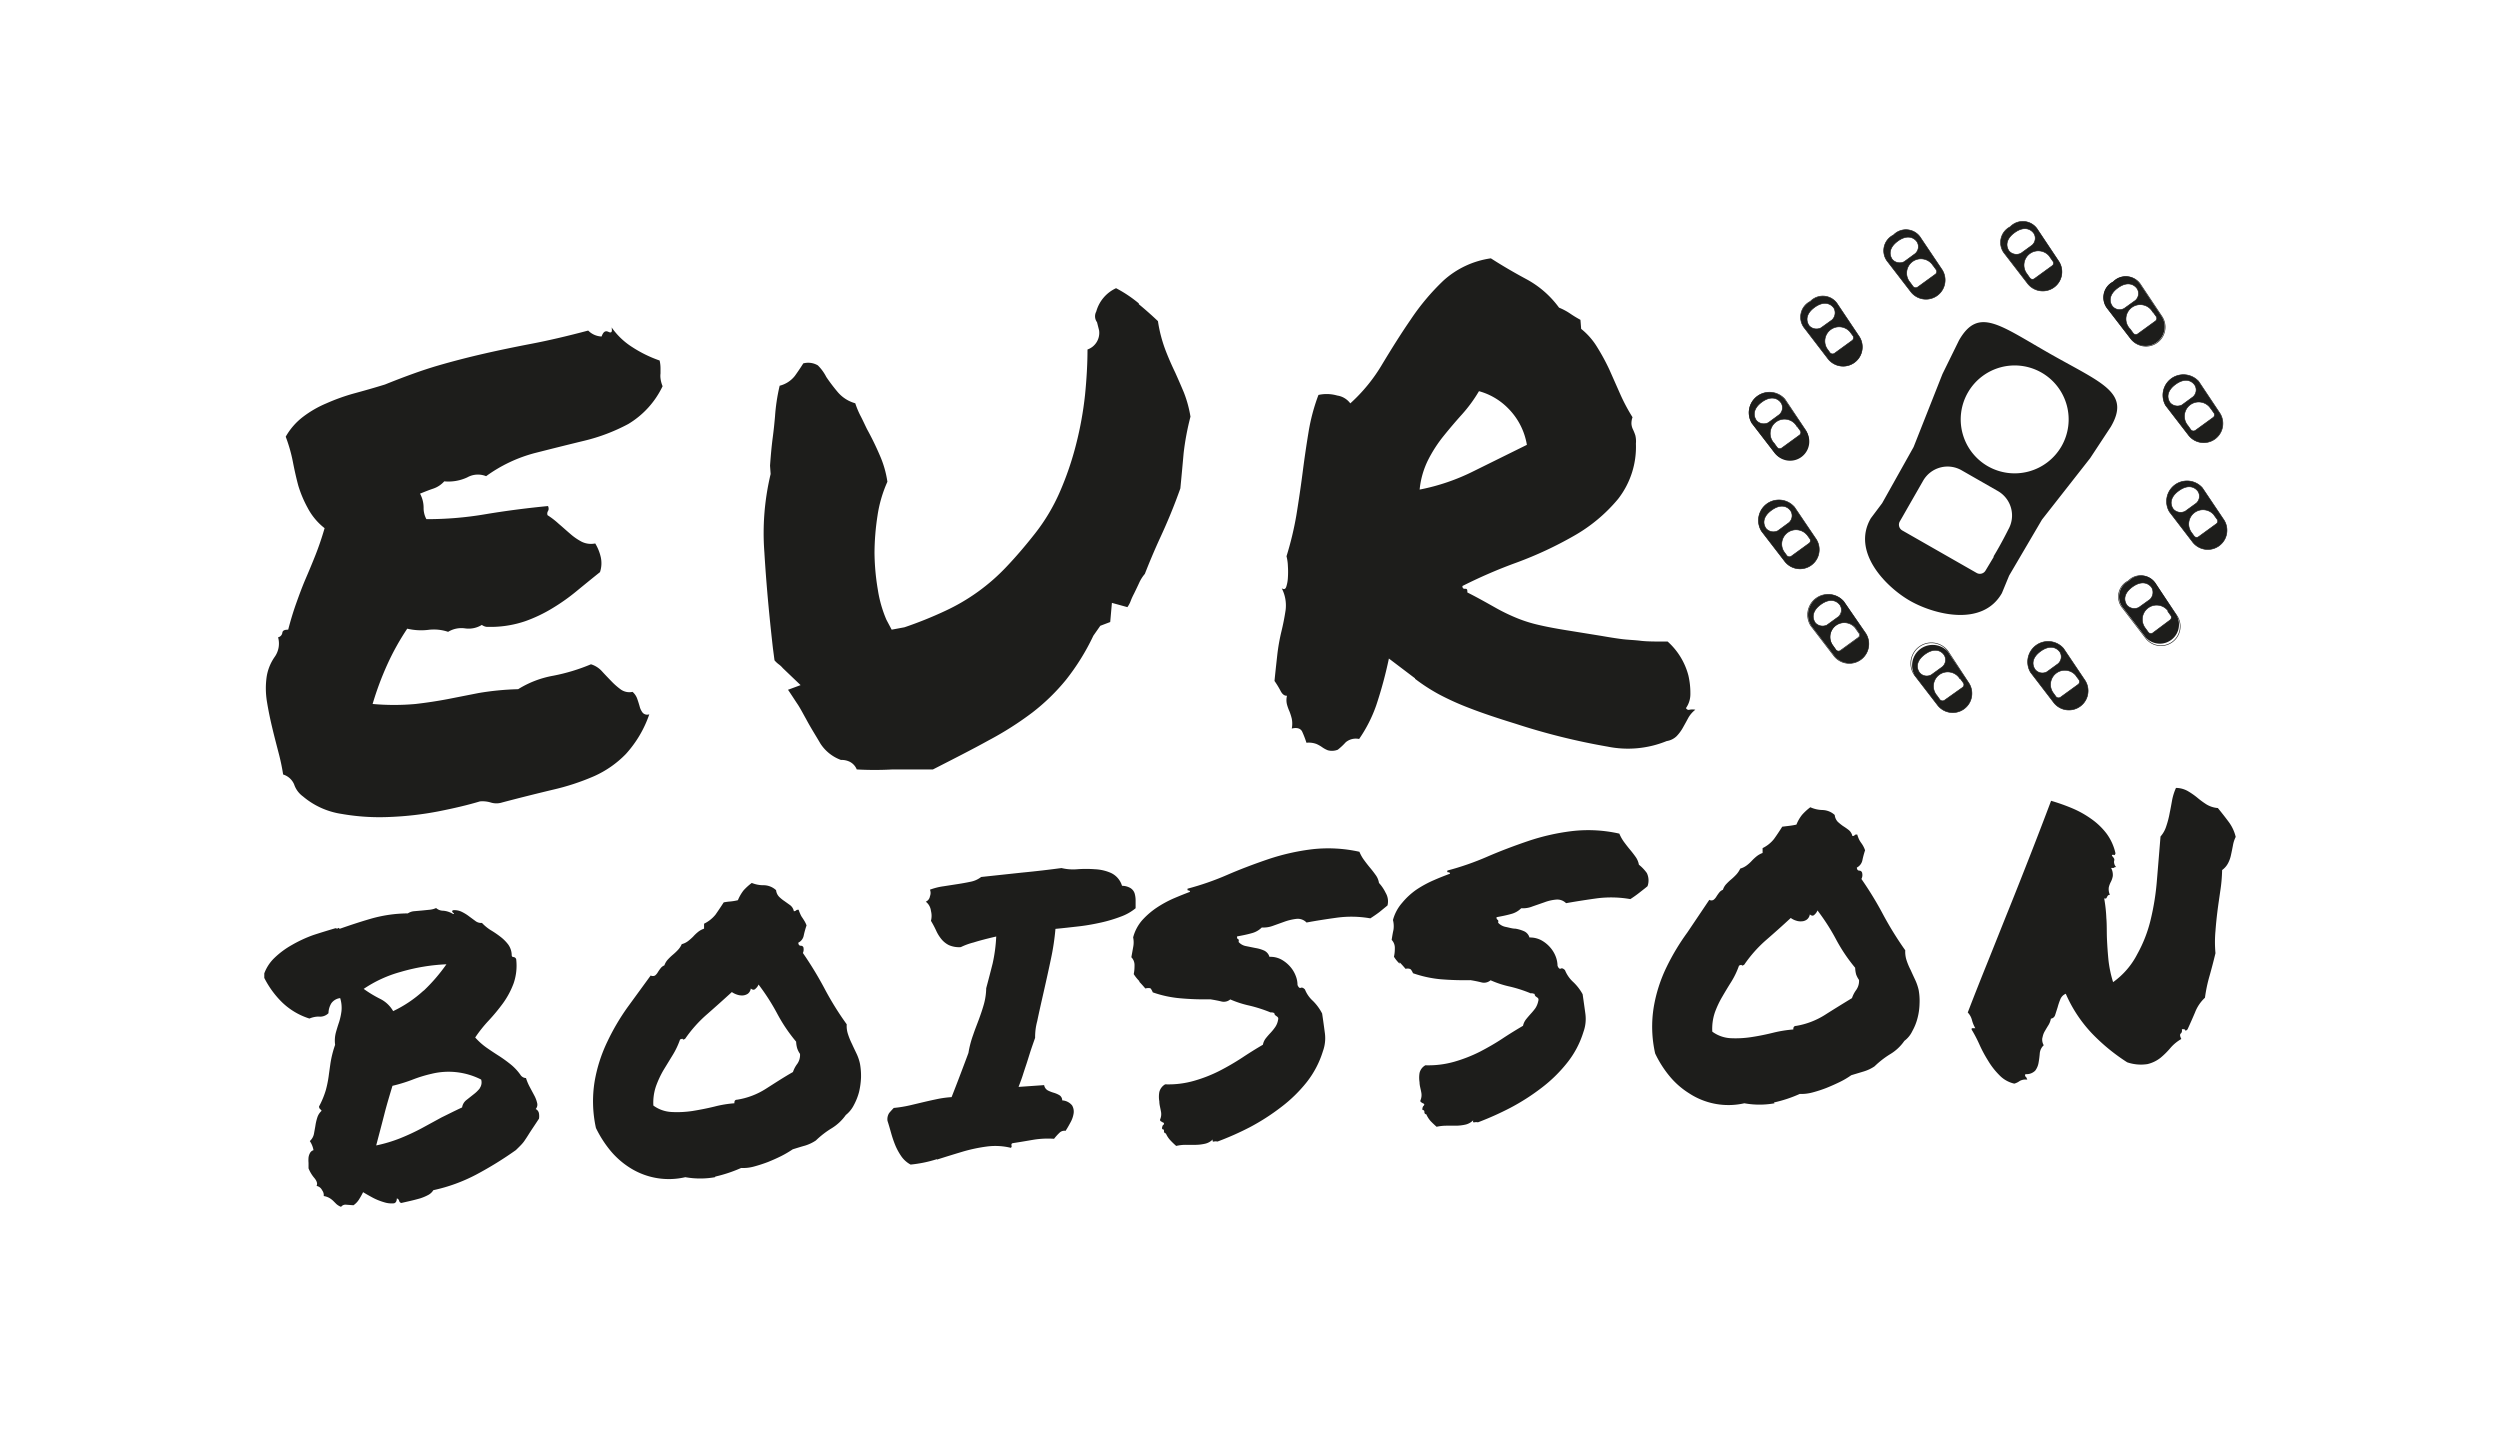 <svg id="Calque_1" data-name="Calque 1" xmlns="http://www.w3.org/2000/svg" xmlns:xlink="http://www.w3.org/1999/xlink" viewBox="0 0 252 144"><defs><style>.cls-1,.cls-4{fill:none;}.cls-2{clip-path:url(#clip-path);}.cls-3{fill:#1d1d1b;}.cls-4{stroke:#1d1d1b;stroke-miterlimit:10;stroke-width:0.06px;}</style><clipPath id="clip-path"><rect class="cls-1" x="26.64" y="22.3" width="198.72" height="99.4"/></clipPath></defs><g class="cls-2"><path class="cls-3" d="M152,41.14a6.78,6.78,0,0,1,1.91,3.7l-5.34,2.64a21.13,21.13,0,0,1-5.47,1.87,8.52,8.52,0,0,1,.86-3,13.84,13.84,0,0,1,1.56-2.41c.59-.73,1.2-1.45,1.84-2.16a14.48,14.48,0,0,0,1.72-2.35A6.54,6.54,0,0,1,152,41.14m-9.37,27.28A18.5,18.5,0,0,0,145.07,70a27,27,0,0,0,3.09,1.39q1.77.69,4.6,1.56a66.25,66.25,0,0,0,9.29,2.31A10.33,10.33,0,0,0,168,74.7a1.85,1.85,0,0,0,1-.49,4.17,4.17,0,0,0,.63-.85c.18-.32.36-.64.55-1a2.79,2.79,0,0,1,.71-.82,1.6,1.6,0,0,0-.58,0,.29.29,0,0,1-.36-.17,2.45,2.45,0,0,0,.44-1.45,7.83,7.83,0,0,0-.2-1.83,6.94,6.94,0,0,0-2.09-3.42c-1.17,0-2.08,0-2.73-.08s-1.27-.09-1.89-.17-1.3-.19-2.05-.32l-3.15-.51c-1.34-.21-2.39-.41-3.15-.59a14.09,14.09,0,0,1-2.11-.65,18.89,18.89,0,0,1-2.11-1c-.74-.41-1.75-1-3-1.63,0-.25,0-.38-.22-.37s-.27-.08-.28-.28a50,50,0,0,1,5.51-2.38,38,38,0,0,0,5.72-2.67,16.12,16.12,0,0,0,4.46-3.72,8.54,8.54,0,0,0,1.8-5.58,2.56,2.56,0,0,0-.06-.84,5,5,0,0,0-.24-.6,1.51,1.51,0,0,1-.15-.56,1.74,1.74,0,0,1,.11-.66,18.47,18.47,0,0,1-1.24-2.33l-1.09-2.46A21.39,21.39,0,0,0,161,35a7,7,0,0,0-1.62-1.85l-.07-.91a11.69,11.69,0,0,1-1.08-.66,6,6,0,0,0-1.08-.57,9.83,9.83,0,0,0-3.31-2.88c-1.3-.7-2.49-1.4-3.56-2.09a9,9,0,0,0-4.79,2.25,23.17,23.17,0,0,0-3.29,3.92c-1,1.45-1.92,2.93-2.84,4.45a16.81,16.81,0,0,1-3.25,4,2,2,0,0,0-1.32-.79,3.83,3.83,0,0,0-1.89-.06,19.41,19.41,0,0,0-1,3.75q-.33,2-.6,4.11c-.18,1.4-.39,2.81-.62,4.23a32.41,32.41,0,0,1-1,4.17,4.57,4.57,0,0,1,.14,1,8.83,8.83,0,0,1,0,1.15,3.52,3.52,0,0,1-.17.94c-.08.23-.23.28-.45.14a3.78,3.78,0,0,1,.39,2.2c-.11.73-.25,1.45-.43,2.18a19.77,19.77,0,0,0-.41,2.33c-.09.83-.19,1.7-.28,2.63a9.26,9.26,0,0,1,.61,1c.18.35.4.51.65.49a1.78,1.78,0,0,0,0,.89,4.49,4.49,0,0,0,.24.67,5.53,5.53,0,0,1,.24.75,2.58,2.58,0,0,1,0,1c.55-.14.9,0,1.05.31a9.69,9.69,0,0,1,.43,1.12,2.21,2.21,0,0,1,1,.12,3.29,3.29,0,0,1,.6.34,2.69,2.69,0,0,0,.56.3,1.58,1.58,0,0,0,1-.06,6.34,6.34,0,0,0,.8-.75,1.58,1.58,0,0,1,1.35-.33,14.21,14.21,0,0,0,1.72-3.38A42.26,42.26,0,0,0,140,66.38l2.64,2m-27.85-37.8a13,13,0,0,0-2.29-1.53,3.66,3.66,0,0,0-2,2.36,1,1,0,0,0,.08,1.07l.21.83a1.78,1.78,0,0,1-1.17,1.92c0,1.44-.09,3-.25,4.59a35.05,35.05,0,0,1-.89,4.93,31,31,0,0,1-1.65,4.84,19.23,19.23,0,0,1-2.51,4.2q-1.48,1.88-2.84,3.31a20.08,20.08,0,0,1-6.25,4.5,39.84,39.84,0,0,1-4.06,1.63l-1.29.24-.53-1a12.44,12.44,0,0,1-.86-3,23.52,23.52,0,0,1-.34-3.74A25.35,25.35,0,0,1,88.45,52a13,13,0,0,1,1-3.44,10.23,10.23,0,0,0-.77-2.67,29.38,29.38,0,0,0-1.29-2.64c-.24-.49-.47-1-.67-1.37a8.93,8.93,0,0,1-.51-1.23,3.57,3.57,0,0,1-1.81-1.18A17.9,17.9,0,0,1,83.29,38a4.53,4.53,0,0,0-.85-1.17,1.92,1.92,0,0,0-1.47-.2c-.23.37-.51.79-.84,1.25a2.8,2.8,0,0,1-1.54,1A19.29,19.29,0,0,0,78.12,42c-.06.67-.13,1.37-.23,2.12s-.19,1.69-.27,2.82l.06.84a25.58,25.58,0,0,0-.63,7.91q.26,4.39.86,9.65l.16,1.22a2.54,2.54,0,0,0,.41.39,2.26,2.26,0,0,1,.42.39l1.8,1.72-1.27.47c.34.49.66,1,.95,1.43s.58,1,.87,1.51c.47.89,1,1.71,1.44,2.47a4.17,4.17,0,0,0,2.07,1.66,1.91,1.91,0,0,1,.86.17,1.48,1.48,0,0,1,.74.79,32.47,32.47,0,0,0,3.61,0c.56,0,1.16,0,1.8,0s1.39,0,2.27,0c2.07-1.06,3.93-2,5.59-2.92a32.8,32.8,0,0,0,4.41-2.8,20.58,20.58,0,0,0,3.41-3.31,23,23,0,0,0,2.76-4.45l.7-1,1-.38.17-1.93,1.56.43a2.51,2.51,0,0,0,.34-.64,6.74,6.74,0,0,1,.33-.72c.18-.37.35-.72.51-1.07a3.77,3.77,0,0,1,.58-.92c.39-1,.92-2.29,1.58-3.72s1.35-3.06,2-4.9c.12-1.23.23-2.42.33-3.55A26.54,26.54,0,0,1,120,42a11.92,11.92,0,0,0-.67-2.45q-.42-1-.87-2c-.36-.75-.7-1.52-1-2.31a14.2,14.2,0,0,1-.74-2.87c-.6-.57-1.24-1.14-1.92-1.7M63.75,35a7.28,7.28,0,0,1-2.1-2c.08.46,0,.6-.32.45s-.52,0-.69.47a2,2,0,0,1-1.35-.6q-3.16.84-5.66,1.32c-1.67.32-3.27.65-4.8,1s-3.1.75-4.68,1.21-3.36,1.11-5.35,1.91c-1.1.34-2.16.64-3.16.91a20.35,20.35,0,0,0-2.77,1,10.74,10.74,0,0,0-2.33,1.35,6.6,6.6,0,0,0-1.74,2,15.46,15.46,0,0,1,.72,2.52c.16.83.34,1.64.55,2.42A11.69,11.69,0,0,0,31,51.17a6.31,6.31,0,0,0,1.72,2.07c-.29,1-.6,1.9-.92,2.71s-.66,1.62-1,2.41-.64,1.61-.94,2.45-.57,1.73-.81,2.66c-.36,0-.56.08-.59.31a.54.54,0,0,1-.43.46,2.32,2.32,0,0,1-.36,2,4.78,4.78,0,0,0-.81,2.12,8.34,8.34,0,0,0,.05,2.38c.14.86.32,1.73.53,2.61s.43,1.72.64,2.53a21.12,21.12,0,0,1,.46,2.19,1.76,1.76,0,0,1,1.11,1,2.45,2.45,0,0,0,.89,1.21,7.81,7.81,0,0,0,3.88,1.76,22.13,22.13,0,0,0,4.86.31,32.2,32.2,0,0,0,4.94-.57c1.62-.32,3-.65,4.16-1a2.88,2.88,0,0,1,1.08.11,1.91,1.91,0,0,0,1.15,0c1.85-.49,3.55-.91,5.09-1.28a23.6,23.6,0,0,0,4.16-1.36A10.31,10.31,0,0,0,63.09,76a11.47,11.47,0,0,0,2.36-4,.61.61,0,0,1-.66-.15,1.69,1.69,0,0,1-.31-.63c-.07-.25-.15-.51-.25-.79a1.64,1.64,0,0,0-.47-.69,1.5,1.5,0,0,1-1.17-.23,7,7,0,0,1-.94-.82c-.3-.31-.62-.64-.95-1a2.45,2.45,0,0,0-1.13-.73,19.15,19.15,0,0,1-3.79,1.15,10,10,0,0,0-3.55,1.36,28,28,0,0,0-4,.39l-3.1.61c-1,.19-2.09.36-3.23.49a23.93,23.93,0,0,1-4.34,0,30.87,30.87,0,0,1,1.49-4,25.31,25.31,0,0,1,2-3.59,6.07,6.07,0,0,0,2.12.12,4.47,4.47,0,0,1,2,.2,2.57,2.57,0,0,1,1.7-.35,2.53,2.53,0,0,0,1.7-.35,1,1,0,0,0,.51.2l.58,0a10.84,10.84,0,0,0,3.3-.58,14.69,14.69,0,0,0,2.74-1.31,20.1,20.1,0,0,0,2.45-1.74c.78-.64,1.55-1.27,2.33-1.89a2.86,2.86,0,0,0,.08-1.5A4.7,4.7,0,0,0,60,54.78a2.13,2.13,0,0,1-1.36-.17,5.89,5.89,0,0,1-1.16-.8c-.39-.33-.77-.68-1.15-1a8,8,0,0,0-1.14-.88c-.06-.19,0-.34.05-.42s.11-.25,0-.5c-2.08.2-4.2.47-6.35.83a34.56,34.56,0,0,1-5.91.49,2.35,2.35,0,0,1-.28-1.17,3,3,0,0,0-.36-1.4c.45-.18.89-.36,1.34-.51a2.6,2.6,0,0,0,1.1-.73,4.48,4.48,0,0,0,2.32-.4A2.19,2.19,0,0,1,49,48a14.74,14.74,0,0,1,4.94-2.34c1.69-.43,3.33-.84,4.94-1.23a18.65,18.65,0,0,0,4.45-1.69,8.89,8.89,0,0,0,3.46-3.81,3,3,0,0,1-.21-.79,2.09,2.09,0,0,1,0-.5c0-.16,0-.32,0-.5a3.49,3.49,0,0,0-.09-.8A12.6,12.6,0,0,1,63.75,35"/><path class="cls-3" d="M205.89,104.56a1.84,1.84,0,0,1,.24-.64q.17-.3.36-.6a1.84,1.84,0,0,0,.24-.64.51.51,0,0,0,.43-.37l.25-.78a6.58,6.58,0,0,1,.28-.82,1,1,0,0,1,.54-.54,13.78,13.78,0,0,0,2.64,4,19.45,19.45,0,0,0,3.55,2.91,4.28,4.28,0,0,0,2.05.18,3.38,3.38,0,0,0,1.33-.65,7.82,7.82,0,0,0,1-1,4.17,4.17,0,0,1,1.08-.88c-.15-.29-.16-.47-.06-.55s.15-.22.11-.44c.2,0,.32,0,.35.11s.1,0,.22-.08c.26-.57.52-1.15.76-1.72a4,4,0,0,1,1-1.48,14.84,14.84,0,0,1,.46-2.19c.22-.78.42-1.55.6-2.3a12.16,12.16,0,0,1,0-2.24c.05-.69.12-1.36.2-2s.18-1.29.28-2a15.77,15.77,0,0,0,.19-2.14,2,2,0,0,0,.6-.69,3.13,3.13,0,0,0,.3-.86c.07-.31.13-.62.19-.93a3.1,3.1,0,0,1,.28-.86,4.15,4.15,0,0,0-.72-1.53q-.49-.66-1.08-1.38a2.61,2.61,0,0,1-1.17-.38,8.73,8.73,0,0,1-.92-.68,7.49,7.49,0,0,0-.94-.65,2.5,2.5,0,0,0-1.19-.32,5.54,5.54,0,0,0-.39,1.23c-.08.45-.16.89-.25,1.32a8.89,8.89,0,0,1-.33,1.28,2.85,2.85,0,0,1-.59,1.07c-.12,1.48-.24,2.94-.36,4.37a25.1,25.1,0,0,1-.63,4,13.61,13.61,0,0,1-1.35,3.48A7.88,7.88,0,0,1,213,99a11.89,11.89,0,0,1-.47-2.25c-.07-.73-.12-1.45-.15-2.14s0-1.38-.06-2.06a14.45,14.45,0,0,0-.22-2,.23.23,0,0,0,.21,0,.64.64,0,0,0,.08-.14.67.67,0,0,1,.09-.14.25.25,0,0,1,.2-.07,1.35,1.35,0,0,1-.11-.77,2.41,2.41,0,0,1,.21-.55,2,2,0,0,0,.19-.57,1.48,1.48,0,0,0-.17-.82c.13,0,.22,0,.26,0a.27.27,0,0,1,.26-.08.7.7,0,0,1-.21-.4.5.5,0,0,1,0-.25.31.31,0,0,0,0-.19,1,1,0,0,0-.23-.3c0-.11.11-.14.18-.09s.14,0,.18-.17a5.24,5.24,0,0,0-.91-2,6.93,6.93,0,0,0-1.54-1.47,9.89,9.89,0,0,0-1.92-1.07,19.75,19.75,0,0,0-2.12-.75c-.67,1.78-1.36,3.58-2.08,5.42s-1.44,3.67-2.17,5.48-1.44,3.61-2.15,5.37-1.38,3.45-2,5.07a1.71,1.71,0,0,1,.42.75,3.28,3.28,0,0,0,.34.83h-.25c-.09,0-.13,0-.12.14a14.1,14.1,0,0,1,.77,1.47,13.05,13.05,0,0,0,.88,1.65,7.39,7.39,0,0,0,1.13,1.46,3,3,0,0,0,1.52.87,1.66,1.66,0,0,0,.55-.27,1.21,1.21,0,0,1,.76-.13c-.07-.19-.13-.31-.2-.33s0-.09,0-.23a1.23,1.23,0,0,0,1-.35,1.84,1.84,0,0,0,.34-.81,9.27,9.27,0,0,0,.12-.94,1.26,1.26,0,0,1,.4-.81,1.09,1.09,0,0,1-.14-.75m-30.27-7.28s.1,0,.22-.09a13.1,13.1,0,0,1,2.2-2.48c.83-.72,1.66-1.46,2.49-2.23a1.71,1.71,0,0,0,.54.27,1.4,1.4,0,0,0,.57.07.94.94,0,0,0,.5-.17.79.79,0,0,0,.31-.53c.19.16.35.18.5,0a1,1,0,0,0,.27-.4,21.18,21.18,0,0,1,1.88,2.93A16.81,16.81,0,0,0,187,97.55a3,3,0,0,0,.1.68,2.48,2.48,0,0,0,.29.55,1.57,1.57,0,0,1-.28,1,3,3,0,0,0-.43.83c-.95.58-1.86,1.14-2.74,1.7a7.85,7.85,0,0,1-2.89,1.1c-.2,0-.3.13-.28.36a12.59,12.59,0,0,0-2,.32c-.72.18-1.45.33-2.17.44a10.46,10.46,0,0,1-2.15.12,3.4,3.4,0,0,1-1.85-.66,5.13,5.13,0,0,1,.26-1.94,9.65,9.65,0,0,1,.75-1.59c.29-.5.59-1,.9-1.49a8.18,8.18,0,0,0,.78-1.63q.22-.11.27-.06m3.25,13.85a13.19,13.19,0,0,0,2.6-.86,4.41,4.41,0,0,0,1.29-.15,12.86,12.86,0,0,0,1.41-.46c.47-.19.92-.39,1.37-.61a8.23,8.23,0,0,0,1.13-.67l1.23-.37a4,4,0,0,0,1.11-.52,9.15,9.15,0,0,1,1.58-1.23,4.6,4.6,0,0,0,1.43-1.34,2.64,2.64,0,0,0,.81-1,5.35,5.35,0,0,0,.52-1.31,6.18,6.18,0,0,0,.2-1.44,6.08,6.08,0,0,0-.09-1.38,5.09,5.09,0,0,0-.34-1c-.15-.32-.3-.64-.46-1a6.57,6.57,0,0,1-.42-1,2.76,2.76,0,0,1-.13-1,34.44,34.44,0,0,1-2.23-3.6,34.67,34.67,0,0,0-2.19-3.59.85.85,0,0,0,.08-.58.29.29,0,0,0-.29-.26c-.15,0-.24-.11-.25-.31a1.07,1.07,0,0,0,.56-.74,8.9,8.9,0,0,1,.27-1,2.74,2.74,0,0,0-.2-.45,3,3,0,0,0-.21-.32,2.63,2.63,0,0,1-.2-.33,3.73,3.73,0,0,1-.18-.49c-.13,0-.21,0-.25.06a.27.27,0,0,1-.24.09,1.08,1.08,0,0,0-.39-.62c-.18-.14-.37-.27-.56-.39a5.3,5.3,0,0,1-.52-.42,1.17,1.17,0,0,1-.31-.69,1.9,1.9,0,0,0-1.22-.5,3.16,3.16,0,0,1-1.24-.28,5.78,5.78,0,0,0-.82.75,3.84,3.84,0,0,0-.58,1,7.12,7.12,0,0,1-.77.13l-.66.08c-.32.51-.6.92-.83,1.24a3.33,3.33,0,0,1-1.15.92l0,.49a2.18,2.18,0,0,0-.62.35,5.11,5.11,0,0,0-.48.45,3.57,3.57,0,0,1-.5.45,1.88,1.88,0,0,1-.65.32,2.33,2.33,0,0,1-.39.59,5.67,5.67,0,0,1-.5.48,5.64,5.64,0,0,0-.5.47,1.51,1.51,0,0,0-.36.6.88.88,0,0,0-.38.29,4.85,4.85,0,0,0-.28.4,1.1,1.1,0,0,1-.28.32.4.4,0,0,1-.43,0L170.08,94a22.85,22.85,0,0,0-2.1,3.5,14.91,14.91,0,0,0-1.28,4,12.28,12.28,0,0,0,.14,4.69,10.91,10.91,0,0,0,1.43,2.26,8.15,8.15,0,0,0,2,1.76,7.23,7.23,0,0,0,5.56,1,8.55,8.55,0,0,0,3.05,0M141.08,97q.3.3.6.66c.27-.07.45,0,.53.06a1.57,1.57,0,0,1,.22.38,11.67,11.67,0,0,0,2.8.61,29.76,29.76,0,0,0,3,.09c.44.07.81.15,1.12.23a1,1,0,0,0,.9-.22,9.94,9.94,0,0,0,1.91.63,13.38,13.38,0,0,1,2.14.69.4.4,0,0,1,.18,0l.21.06a.35.35,0,0,0,.09.23l.16.12a.28.28,0,0,1,.12.12.33.33,0,0,1,0,.23,2.07,2.07,0,0,1-.29.73,5.93,5.93,0,0,1-.46.56c-.16.18-.32.36-.47.55a1.61,1.61,0,0,0-.32.67c-.68.4-1.38.83-2.09,1.3s-1.48.91-2.27,1.32a14.85,14.85,0,0,1-2.56,1,9.55,9.55,0,0,1-2.92.36,1.19,1.19,0,0,0-.59.78,2.88,2.88,0,0,0,0,.93c0,.33.11.65.17,1a1.35,1.35,0,0,1-.08.83.15.15,0,0,0,.07.18,1.06,1.06,0,0,0,.2.12.19.19,0,0,1,.12.11s0,.09-.12.18l-.06.15a.49.49,0,0,0,0,.23c.13,0,.19.06.19.2s.06.22.19.23a2.63,2.63,0,0,0,.44.69q.27.28.6.57a4.64,4.64,0,0,1,1-.11c.34,0,.68,0,1,0a4.56,4.56,0,0,0,.95-.12,1.61,1.61,0,0,0,.75-.44c-.07.18,0,.26.11.22a.89.89,0,0,1,.36,0,30.36,30.36,0,0,0,3.28-1.47,21.88,21.88,0,0,0,3.12-2,14.33,14.33,0,0,0,2.58-2.52,9.37,9.37,0,0,0,1.65-3.12,3.85,3.85,0,0,0,.2-1.8c-.08-.61-.18-1.29-.28-2a5,5,0,0,0-1-1.28,3.26,3.26,0,0,1-.78-1.15c-.16-.16-.3-.22-.41-.16s-.23,0-.34-.28a2.72,2.72,0,0,0-.18-.92,3.08,3.08,0,0,0-.56-.93,3.28,3.28,0,0,0-.89-.72,2.42,2.42,0,0,0-1.2-.28,1,1,0,0,0-.54-.63,3.69,3.69,0,0,0-.87-.26c-.32,0-.64-.11-1-.18a1.4,1.4,0,0,1-.75-.42q.06-.24-.06-.3a.23.23,0,0,1-.09-.26c.5-.09,1-.19,1.42-.31a2.23,2.23,0,0,0,1.06-.59,2.55,2.55,0,0,0,1.13-.18l1.21-.42a4.44,4.44,0,0,1,1.18-.27,1.25,1.25,0,0,1,1,.36c.9-.16,1.91-.32,3.05-.48a11.3,11.3,0,0,1,3.43.07c.31-.2.61-.41.9-.64s.57-.44.83-.66A1.71,1.71,0,0,0,166,88a4.2,4.2,0,0,0-.8-.84,1.92,1.92,0,0,0-.32-.77c-.17-.24-.36-.49-.57-.74s-.41-.51-.61-.78a4.09,4.09,0,0,1-.47-.84,14.22,14.22,0,0,0-4.82-.25,22.13,22.13,0,0,0-4.38,1c-1.41.48-2.79,1-4.13,1.58a28,28,0,0,1-4,1.39q-.06.19.09.18a.14.14,0,0,1,.17.14c-.52.19-1.08.41-1.67.67a11.07,11.07,0,0,0-1.69.92A7.21,7.21,0,0,0,141.34,91a4.31,4.31,0,0,0-.93,1.74,2.47,2.47,0,0,1,.05,1q-.08.34-.18,1a1.16,1.16,0,0,1,.32.76c0,.24,0,.55-.09.94a3.62,3.62,0,0,0,.57.7m-26.23,1.83c.2.21.4.43.6.67.27-.07.45-.05.54,0a1.79,1.79,0,0,1,.21.39,11.29,11.29,0,0,0,2.8.6,27.16,27.16,0,0,0,3,.1c.43.07.81.14,1.12.22a1,1,0,0,0,.89-.21,10.21,10.21,0,0,0,1.91.62,14.59,14.59,0,0,1,2.15.69l.17,0,.21.06a.34.34,0,0,0,.09.22l.16.12a.4.4,0,0,1,.13.13.31.31,0,0,1,0,.22,1.78,1.78,0,0,1-.29.73,5,5,0,0,1-.45.56c-.17.18-.33.36-.48.55a1.53,1.53,0,0,0-.31.67c-.69.4-1.39.84-2.1,1.31a25,25,0,0,1-2.27,1.32,14.26,14.26,0,0,1-2.55,1,9.32,9.32,0,0,1-2.93.36,1.23,1.23,0,0,0-.59.78,2.69,2.69,0,0,0,0,.94c0,.32.1.64.16,1a1.32,1.32,0,0,1-.08.82.16.16,0,0,0,.07.18l.2.12c.07,0,.11.07.12.11s0,.1-.12.18l-.06.16a.51.51,0,0,0,0,.23c.12,0,.18.05.18.19a.21.21,0,0,0,.19.24,2.42,2.42,0,0,0,.45.69,8.07,8.07,0,0,0,.59.57,4.14,4.14,0,0,1,1-.11l1,0a4.55,4.55,0,0,0,.94-.12,1.58,1.58,0,0,0,.75-.43c-.06.18,0,.25.11.22a.77.77,0,0,1,.36,0,29.34,29.34,0,0,0,3.29-1.46,22.1,22.1,0,0,0,3.11-2,14.39,14.39,0,0,0,2.59-2.52,9.58,9.58,0,0,0,1.64-3.13,3.83,3.83,0,0,0,.2-1.8c-.08-.6-.17-1.28-.28-2a5,5,0,0,0-.94-1.28,3.06,3.06,0,0,1-.79-1.14c-.16-.17-.3-.22-.41-.17s-.22,0-.34-.28a2.53,2.53,0,0,0-.18-.92,3,3,0,0,0-.56-.93,3.31,3.31,0,0,0-.89-.72,2.31,2.31,0,0,0-1.2-.27,1,1,0,0,0-.53-.63,3.47,3.47,0,0,0-.88-.26l-.94-.19a1.31,1.31,0,0,1-.76-.42q.06-.23-.06-.3c-.08,0-.11-.13-.09-.26.5-.09,1-.19,1.42-.31a2.27,2.27,0,0,0,1.07-.59,2.73,2.73,0,0,0,1.13-.17l1.2-.43a5.52,5.52,0,0,1,1.18-.27,1.23,1.23,0,0,1,1,.37c.9-.17,1.92-.33,3-.48a11,11,0,0,1,3.43.06c.31-.2.62-.41.91-.63l.82-.67a1.67,1.67,0,0,0-.18-1.26A4.2,4.2,0,0,0,139,89a1.77,1.77,0,0,0-.32-.78c-.17-.24-.36-.49-.57-.74s-.41-.51-.6-.77a3.78,3.78,0,0,1-.48-.85,14.42,14.42,0,0,0-4.81-.25,22.4,22.4,0,0,0-4.39,1c-1.41.48-2.79,1-4.13,1.58a27.9,27.9,0,0,1-4,1.39c0,.13,0,.19.09.18a.14.14,0,0,1,.16.14c-.52.19-1.08.42-1.67.67a11.37,11.37,0,0,0-1.68.92,8,8,0,0,0-1.46,1.26,4.29,4.29,0,0,0-.92,1.74,2.43,2.43,0,0,1,0,1q-.06.34-.18,1a1.11,1.11,0,0,1,.32.76c0,.24,0,.56-.08.94a4,4,0,0,0,.56.7m-20.4,18c.87-.28,1.72-.54,2.55-.79a16.17,16.17,0,0,1,2.48-.53,6.58,6.58,0,0,1,2.42.13.19.19,0,0,0,.06-.25c0-.11,0-.18.14-.22.6-.09,1.25-.2,2-.33a9.11,9.11,0,0,1,2.16-.11,5,5,0,0,1,.53-.59.7.7,0,0,1,.63-.21c.16-.24.32-.52.49-.84a2.69,2.69,0,0,0,.32-.91,1.24,1.24,0,0,0-.15-.81,1.38,1.38,0,0,0-1-.51.61.61,0,0,0-.29-.53,2.56,2.56,0,0,0-.56-.24,3.45,3.45,0,0,1-.59-.23.75.75,0,0,1-.38-.54l-2.58.18c.17-.45.32-.84.43-1.19s.23-.71.35-1.07.24-.76.37-1.17.31-.92.52-1.52a6.15,6.15,0,0,1,.21-1.67c.18-.87.4-1.84.65-2.94s.5-2.22.74-3.37a24.14,24.14,0,0,0,.45-3c.76-.07,1.53-.16,2.33-.25s1.55-.23,2.27-.39a14.32,14.32,0,0,0,2-.6,5,5,0,0,0,1.48-.84c0-.26,0-.52,0-.78a2.61,2.61,0,0,0-.1-.72,1,1,0,0,0-.4-.52,1.67,1.67,0,0,0-.87-.24A2.09,2.09,0,0,0,112,88a4.48,4.48,0,0,0-1.63-.38,11.88,11.88,0,0,0-1.79,0,5,5,0,0,1-1.58-.12c-1.21.16-2.53.32-4,.46l-4.1.44a2.51,2.51,0,0,1-1.07.48c-.42.09-.87.17-1.33.24l-1.42.22a6.42,6.42,0,0,0-1.34.34.9.9,0,0,1,0,.66.71.71,0,0,1-.42.55,1.37,1.37,0,0,1,.52.93,2,2,0,0,1,0,1,9.67,9.67,0,0,1,.53,1,3.86,3.86,0,0,0,.52.84,2.32,2.32,0,0,0,.74.6,2.52,2.52,0,0,0,1.22.21A6.64,6.64,0,0,1,98.14,95q.85-.27,2.28-.6a15.79,15.79,0,0,1-.36,2.71c-.19.76-.41,1.6-.65,2.5a6.44,6.44,0,0,1-.23,1.6c-.14.5-.31,1-.5,1.52s-.39,1-.59,1.6a9.88,9.88,0,0,0-.47,1.8c-.25.68-.52,1.39-.8,2.13s-.58,1.52-.9,2.33a10.44,10.44,0,0,0-1.47.2q-.67.14-1.35.3l-1.39.33a12.51,12.51,0,0,1-1.62.26c-.16.17-.32.34-.46.51a1.15,1.15,0,0,0-.17.79c.13.4.25.82.37,1.25a11.46,11.46,0,0,0,.43,1.25,6.19,6.19,0,0,0,.61,1.1,2.66,2.66,0,0,0,.92.81,12.84,12.84,0,0,0,2.66-.55m-25.6-12.05s.1,0,.22-.09a13.09,13.09,0,0,1,2.21-2.47c.82-.72,1.65-1.46,2.49-2.23a2,2,0,0,0,.53.26,1.48,1.48,0,0,0,.58.08,1.07,1.07,0,0,0,.5-.17.79.79,0,0,0,.3-.53c.19.16.36.17.5,0a1,1,0,0,0,.28-.4,21.52,21.52,0,0,1,1.88,2.93A16.29,16.29,0,0,0,80.25,105a2.8,2.8,0,0,0,.11.68,2.19,2.19,0,0,0,.28.55,1.54,1.54,0,0,1-.27,1,2.86,2.86,0,0,0-.44.83c-1,.57-1.86,1.14-2.73,1.69a7.56,7.56,0,0,1-2.9,1.1q-.3,0-.27.36a11.29,11.29,0,0,0-2,.33c-.73.18-1.45.32-2.18.44a10.35,10.35,0,0,1-2.14.11,3.39,3.39,0,0,1-1.85-.65,5.13,5.13,0,0,1,.26-1.94,10.11,10.11,0,0,1,.74-1.6l.91-1.49a7.93,7.93,0,0,0,.78-1.63c.15-.06.23-.08.26-.06M72.1,118.6a14.27,14.27,0,0,0,2.61-.87,4,4,0,0,0,1.28-.14,14.67,14.67,0,0,0,1.42-.46c.47-.19.92-.39,1.36-.61a11.14,11.14,0,0,0,1.14-.67c.42-.13.83-.26,1.23-.37a4.11,4.11,0,0,0,1.1-.52,9.12,9.12,0,0,1,1.59-1.23,4.83,4.83,0,0,0,1.43-1.34,3,3,0,0,0,.81-1,6,6,0,0,0,.52-1.31,7.68,7.68,0,0,0,.2-1.44,6.84,6.84,0,0,0-.1-1.39,4.55,4.55,0,0,0-.33-1c-.15-.32-.31-.64-.47-1a7,7,0,0,1-.41-1,2.59,2.59,0,0,1-.13-1,30.41,30.41,0,0,1-2.23-3.59,35.92,35.92,0,0,0-2.19-3.6A.83.83,0,0,0,81,95.6c0-.18-.13-.27-.28-.27s-.24-.1-.25-.31a1,1,0,0,0,.55-.74,8.88,8.88,0,0,1,.28-1,2.59,2.59,0,0,0-.21-.44q-.11-.18-.21-.33a1.69,1.69,0,0,1-.19-.33,4.36,4.36,0,0,1-.19-.48q-.19,0-.24.06a.34.34,0,0,1-.24.09,1,1,0,0,0-.39-.62l-.56-.4a3.54,3.54,0,0,1-.52-.42,1.12,1.12,0,0,1-.32-.68A1.88,1.88,0,0,0,77,89.23,3.07,3.07,0,0,1,75.78,89a5.85,5.85,0,0,0-.82.74,4.23,4.23,0,0,0-.58,1,5.24,5.24,0,0,1-.77.13,5.59,5.59,0,0,0-.66.09c-.32.5-.6.91-.83,1.24a3.42,3.42,0,0,1-1.15.91l0,.5a1.92,1.92,0,0,0-.62.34,4.16,4.16,0,0,0-.48.46,5.47,5.47,0,0,1-.51.45,1.82,1.82,0,0,1-.64.31,2,2,0,0,1-.4.6,5.64,5.64,0,0,1-.5.47,5.67,5.67,0,0,0-.5.48,1.65,1.65,0,0,0-.35.59.9.9,0,0,0-.38.29,4.21,4.21,0,0,0-.28.4,1.14,1.14,0,0,1-.28.33.47.47,0,0,1-.44,0l-2.31,3.17A22.7,22.7,0,0,0,61.22,105a15.15,15.15,0,0,0-1.28,4,12.53,12.53,0,0,0,.13,4.7,11.39,11.39,0,0,0,1.44,2.26,8.31,8.31,0,0,0,2,1.76,7.32,7.32,0,0,0,5.57.94,8.52,8.52,0,0,0,3,0M42.69,99.86a12.34,12.34,0,0,1-3.06,2.06,3.1,3.1,0,0,0-1.32-1.24,11.92,11.92,0,0,1-1.65-1,12.59,12.59,0,0,1,3.72-1.71A19.29,19.29,0,0,1,45,97.2a17.57,17.57,0,0,1-2.29,2.66m5.64,9.86a3.43,3.43,0,0,1-.61.59l-.72.57a1.16,1.16,0,0,0-.44.75c-.72.33-1.4.68-2.06,1l-2,1.09c-.69.37-1.4.7-2.14,1a14.54,14.54,0,0,1-2.46.74c.26-1,.53-2,.81-3.1s.56-2,.83-2.91a15.93,15.93,0,0,0,1.94-.59,13.74,13.74,0,0,1,2-.62,7.23,7.23,0,0,1,5,.58,1,1,0,0,1-.13.85m-16.11-7.19a1.2,1.2,0,0,0,.85-.35,2,2,0,0,1,.29-1,1.27,1.27,0,0,1,.89-.52,3.31,3.31,0,0,1,.13,1.32,6.51,6.51,0,0,1-.24,1.1c-.12.35-.23.71-.33,1.07a3.23,3.23,0,0,0-.07,1.22,10.47,10.47,0,0,0-.47,1.86c-.07.49-.14,1-.19,1.37a11.32,11.32,0,0,1-.27,1.31,8.74,8.74,0,0,1-.69,1.67.37.37,0,0,0,.1.26.73.73,0,0,1,.16.18,1.49,1.49,0,0,0-.44.69,5,5,0,0,0-.19.83c-.05.29-.1.56-.15.83a1.32,1.32,0,0,1-.41.7,2.35,2.35,0,0,1,.37.92.58.58,0,0,0-.36.3,1.26,1.26,0,0,0-.14.44,3.12,3.12,0,0,0,0,.54c0,.19,0,.37,0,.55a3.56,3.56,0,0,0,.61,1c.24.3.31.56.2.77a.78.78,0,0,1,.56.44.79.79,0,0,1,.16.58,1.75,1.75,0,0,1,.58.2,2.11,2.11,0,0,1,.37.28l.32.32a1.52,1.52,0,0,0,.48.29.55.55,0,0,1,.46-.22l.79.06a2,2,0,0,0,.55-.57,7.49,7.49,0,0,0,.42-.75c.29.18.63.37,1,.57a6,6,0,0,0,1.13.45,2.46,2.46,0,0,0,.91.11c.23,0,.36-.2.36-.5a.32.32,0,0,1,.23.23.29.29,0,0,0,.22.23l.92-.21c.34-.08.65-.16,1-.26a4.93,4.93,0,0,0,.8-.34,1.32,1.32,0,0,0,.51-.48A16.91,16.91,0,0,0,48,118.4a36.48,36.48,0,0,0,4-2.47c.34-.33.55-.54.64-.65a2.75,2.75,0,0,0,.28-.37c.09-.13.23-.34.41-.63s.53-.8,1-1.52a1.61,1.61,0,0,0,0-.51.6.6,0,0,0-.33-.46.66.66,0,0,0,.15-.58,3,3,0,0,0-.28-.76l-.47-.88a5.26,5.26,0,0,1-.38-.9.7.7,0,0,1-.52-.27,5.19,5.19,0,0,0-1-1.09,13.77,13.77,0,0,0-1.23-.89q-.63-.4-1.26-.84a6.89,6.89,0,0,1-1.11-1,13.42,13.42,0,0,1,1.38-1.73,19.34,19.34,0,0,0,1.42-1.72,8.47,8.47,0,0,0,1.07-2,5.49,5.49,0,0,0,.26-2.45.32.32,0,0,0-.28-.21c-.13,0-.18-.11-.17-.26a1.91,1.91,0,0,0-.35-1,4.12,4.12,0,0,0-.78-.78c-.31-.24-.63-.46-1-.68a4.51,4.51,0,0,1-.87-.72.94.94,0,0,1-.64-.18l-.64-.47a4.35,4.35,0,0,0-.74-.46,1.64,1.64,0,0,0-.89-.17c-.12.06-.13.14,0,.25s.11.15,0,.13a2.24,2.24,0,0,0-1-.33,1.07,1.07,0,0,1-.71-.27,2.06,2.06,0,0,1-.63.17l-.8.08-.79.07a1.35,1.35,0,0,0-.63.22,13.78,13.78,0,0,0-3.77.55c-1.17.34-2.2.69-3.09,1-.13-.09-.2-.11-.19-.06s-.08.06-.23,0c-.72.21-1.47.44-2.24.69a13.19,13.19,0,0,0-2.16,1,8.59,8.59,0,0,0-1.79,1.33,4.16,4.16,0,0,0-1.09,1.81,9.34,9.34,0,0,0,1.88,2.64,7,7,0,0,0,2.76,1.64,2.45,2.45,0,0,1,.94-.2"/><path class="cls-3" d="M179.36,41.79l-1.12.82a1,1,0,0,1-1.18-.21c-.35-.48-.37-1.21.53-1.87s1.6-.41,1.94.07a.93.93,0,0,1-.17,1.19M181.17,43l.29.4a.33.33,0,0,1-.07.46l-1.79,1.3a.34.34,0,0,1-.47-.07l-.29-.4s0,0,0,0h0A1.44,1.44,0,1,1,181.14,43h0l0,0m-1.25-2.76h0a2.06,2.06,0,0,0-3.32,2.41l2.31,3h0A1.93,1.93,0,0,0,182,43.36h0Z"/><path class="cls-4" d="M179.36,41.79l-1.12.82a1,1,0,0,1-1.18-.21c-.35-.48-.37-1.21.53-1.87s1.6-.41,1.94.07A.93.93,0,0,1,179.36,41.79ZM181.17,43l.29.4a.33.33,0,0,1-.07.46l-1.79,1.3a.34.34,0,0,1-.47-.07l-.29-.4s0,0,0,0h0A1.44,1.44,0,1,1,181.14,43h0Zm-1.25-2.76h0a2.06,2.06,0,0,0-3.32,2.41l2.31,3h0A1.93,1.93,0,0,0,182,43.36h0Z"/><path class="cls-3" d="M184.68,32.24l-1.13.81a1,1,0,0,1-1.18-.21c-.34-.48-.37-1.2.54-1.86s1.59-.41,1.94.06a1,1,0,0,1-.17,1.2m1.8,1.21.3.4a.35.35,0,0,1-.08.47l-1.79,1.3a.34.34,0,0,1-.46-.08l-.29-.4a.05.05,0,0,1,0,0h0a1.44,1.44,0,0,1,2.33-1.68h0s0,0,0,0m-1.24-2.76h0a1.75,1.75,0,0,0-2.76-.31,1.77,1.77,0,0,0-.56,2.73l2.3,3h0a1.93,1.93,0,0,0,3.13-2.27h0Z"/><path class="cls-4" d="M184.68,32.24l-1.13.81a1,1,0,0,1-1.18-.21c-.34-.48-.37-1.2.54-1.86s1.59-.41,1.94.06A1,1,0,0,1,184.68,32.24Zm1.8,1.21.3.4a.35.35,0,0,1-.08.47l-1.79,1.3a.34.34,0,0,1-.46-.08l-.29-.4a.05.05,0,0,1,0,0h0a1.44,1.44,0,0,1,2.33-1.68h0S186.48,33.44,186.48,33.45Zm-1.24-2.76h0a1.75,1.75,0,0,0-2.76-.31,1.77,1.77,0,0,0-.56,2.73l2.3,3h0a1.93,1.93,0,0,0,3.13-2.27h0Z"/><path class="cls-3" d="M180.33,52.68l-1.12.82a1,1,0,0,1-1.18-.21c-.35-.48-.37-1.2.54-1.86s1.59-.42,1.93.06a.93.93,0,0,1-.17,1.19m1.81,1.22.29.4a.33.33,0,0,1-.07.46l-1.79,1.3a.34.34,0,0,1-.47-.07l-.29-.4s0,0,0,0h0a1.44,1.44,0,0,1,2.32-1.69h0l0,0m-1.24-2.76h0a2.06,2.06,0,0,0-3.33,2.41l2.31,3h0A1.93,1.93,0,0,0,183,54.25h0Z"/><path class="cls-4" d="M180.33,52.68l-1.12.82a1,1,0,0,1-1.18-.21c-.35-.48-.37-1.2.54-1.86s1.59-.42,1.93.06A.93.93,0,0,1,180.33,52.68Zm1.81,1.22.29.4a.33.33,0,0,1-.07.46l-1.79,1.3a.34.34,0,0,1-.47-.07l-.29-.4s0,0,0,0h0a1.44,1.44,0,0,1,2.32-1.69h0Zm-1.24-2.76h0a2.06,2.06,0,0,0-3.33,2.41l2.31,3h0A1.93,1.93,0,0,0,183,54.25h0Z"/><path class="cls-3" d="M193.06,25.56l-1.12.82a1,1,0,0,1-1.18-.21c-.35-.48-.37-1.2.53-1.86s1.6-.42,1.94.06a.93.93,0,0,1-.17,1.19m1.81,1.22.29.4a.33.33,0,0,1-.07.46l-1.79,1.3a.34.34,0,0,1-.47-.07l-.29-.4,0,0h0a1.44,1.44,0,1,1,2.32-1.69h0l0,0M193.62,24h0a1.75,1.75,0,0,0-2.76-.31,1.76,1.76,0,0,0-.56,2.72l2.31,3h0a1.93,1.93,0,0,0,3.12-2.27h0Z"/><path class="cls-4" d="M193.06,25.56l-1.12.82a1,1,0,0,1-1.18-.21c-.35-.48-.37-1.2.53-1.86s1.6-.42,1.94.06A.93.93,0,0,1,193.06,25.56Zm1.81,1.22.29.4a.33.33,0,0,1-.07.46l-1.79,1.3a.34.34,0,0,1-.47-.07l-.29-.4,0,0h0a1.44,1.44,0,1,1,2.32-1.69h0ZM193.62,24h0a1.75,1.75,0,0,0-2.76-.31,1.76,1.76,0,0,0-.56,2.72l2.31,3h0a1.93,1.93,0,0,0,3.12-2.27h0Z"/><path class="cls-3" d="M185.28,62.19l-1.13.82A1,1,0,0,1,183,62.8c-.35-.48-.37-1.21.54-1.87s1.59-.41,1.94.07a.93.93,0,0,1-.17,1.19m1.8,1.21.29.41a.32.32,0,0,1-.07.46l-1.79,1.3a.33.33,0,0,1-.46-.07l-.29-.41,0,0h0a1.44,1.44,0,1,1,2.33-1.69h0l0,0m-1.24-2.76h0a2.06,2.06,0,0,0-3.32,2.42l2.3,3h0A1.93,1.93,0,0,0,188,63.75h0Z"/><path class="cls-4" d="M185.28,62.19l-1.13.82A1,1,0,0,1,183,62.8c-.35-.48-.37-1.21.54-1.87s1.59-.41,1.94.07A.93.93,0,0,1,185.28,62.19Zm1.8,1.21.29.41a.32.32,0,0,1-.07.46l-1.79,1.3a.33.33,0,0,1-.46-.07l-.29-.41,0,0h0a1.44,1.44,0,1,1,2.33-1.69h0Zm-1.24-2.76h0a2.06,2.06,0,0,0-3.32,2.42l2.3,3h0A1.93,1.93,0,0,0,188,63.75h0Z"/><path class="cls-3" d="M215.25,30.28l-1.13.81a.94.94,0,0,1-1.18-.21c-.35-.47-.37-1.2.54-1.86s1.59-.41,1.94.07a.93.93,0,0,1-.17,1.19m1.8,1.21.29.4a.34.34,0,0,1-.07.47l-1.79,1.3a.33.33,0,0,1-.46-.08l-.29-.4,0,0h0A1.44,1.44,0,1,1,217,31.46h0l0,0m-1.24-2.76h0a1.76,1.76,0,0,0-2.77-.31,1.78,1.78,0,0,0-.56,2.73l2.31,3h0a1.93,1.93,0,0,0,3.12-2.27h0Z"/><path class="cls-4" d="M215.25,30.28l-1.13.81a.94.94,0,0,1-1.18-.21c-.35-.47-.37-1.2.54-1.86s1.59-.41,1.94.07A.93.93,0,0,1,215.25,30.28Zm1.8,1.21.29.4a.34.34,0,0,1-.07.47l-1.79,1.3a.33.33,0,0,1-.46-.08l-.29-.4,0,0h0A1.44,1.44,0,1,1,217,31.46h0Zm-1.24-2.76h0a1.76,1.76,0,0,0-2.77-.31,1.78,1.78,0,0,0-.56,2.73l2.31,3h0a1.93,1.93,0,0,0,3.12-2.27h0Z"/><path class="cls-3" d="M207.46,66.9l-1.13.82a.94.94,0,0,1-1.17-.21c-.35-.48-.38-1.2.53-1.86s1.59-.41,1.94.06a.93.93,0,0,1-.17,1.19m1.8,1.22.3.4a.35.35,0,0,1-.08.47l-1.78,1.29a.34.34,0,0,1-.47-.07l-.29-.4a.08.08,0,0,1,0,0h0a1.44,1.44,0,0,1,2.33-1.69h0s0,0,0,0M208,65.36h0a2.06,2.06,0,0,0-3.32,2.41l2.3,3h0a1.93,1.93,0,0,0,3.13-2.27h0Z"/><path class="cls-4" d="M207.46,66.9l-1.13.82a.94.94,0,0,1-1.17-.21c-.35-.48-.38-1.2.53-1.86s1.59-.41,1.94.06A.93.93,0,0,1,207.46,66.9Zm1.8,1.22.3.4a.35.35,0,0,1-.08.47l-1.78,1.29a.34.34,0,0,1-.47-.07l-.29-.4a.08.08,0,0,1,0,0h0a1.44,1.44,0,0,1,2.33-1.69h0S209.26,68.11,209.26,68.12ZM208,65.36h0a2.06,2.06,0,0,0-3.32,2.41l2.3,3h0a1.93,1.93,0,0,0,3.13-2.27h0Z"/><path class="cls-3" d="M221.06,40l-1.12.82a1,1,0,0,1-1.18-.21c-.35-.48-.37-1.21.54-1.87s1.59-.41,1.93.07a.93.93,0,0,1-.17,1.19m1.81,1.21.29.41a.33.33,0,0,1-.07.46l-1.79,1.3a.34.34,0,0,1-.47-.07l-.29-.41,0,0h0a1.44,1.44,0,1,1,2.32-1.69h0l0,0m-1.24-2.76h0a2.07,2.07,0,0,0-3.33,2.42l2.31,3h0a1.93,1.93,0,0,0,3.12-2.27h0Z"/><path class="cls-4" d="M221.06,40l-1.12.82a1,1,0,0,1-1.18-.21c-.35-.48-.37-1.21.54-1.87s1.59-.41,1.93.07A.93.93,0,0,1,221.06,40Zm1.81,1.21.29.41a.33.33,0,0,1-.07.46l-1.79,1.3a.34.34,0,0,1-.47-.07l-.29-.41,0,0h0a1.44,1.44,0,1,1,2.32-1.69h0Zm-1.24-2.76h0a2.07,2.07,0,0,0-3.33,2.42l2.31,3h0a1.93,1.93,0,0,0,3.12-2.27h0Z"/><path class="cls-3" d="M216.72,60.42l-1.13.81a1,1,0,0,1-1.18-.21c-.35-.48-.37-1.2.54-1.86s1.59-.41,1.94.06a1,1,0,0,1-.17,1.2m1.8,1.21.29.4a.34.34,0,0,1-.07.47L217,63.8a.33.33,0,0,1-.46-.08l-.29-.4,0,0h0a1.44,1.44,0,1,1,2.33-1.69h0l0,0m-1.24-2.76h0a1.75,1.75,0,0,0-2.76-.31,1.77,1.77,0,0,0-.56,2.73l2.3,3h0A1.93,1.93,0,0,0,219.39,62h0Z"/><path class="cls-4" d="M216.72,60.42l-1.13.81a1,1,0,0,1-1.18-.21c-.35-.48-.37-1.2.54-1.86s1.59-.41,1.94.06A1,1,0,0,1,216.72,60.42Zm1.8,1.21.29.4a.34.34,0,0,1-.07.47L217,63.8a.33.33,0,0,1-.46-.08l-.29-.4,0,0h0a1.44,1.44,0,1,1,2.33-1.69h0Zm-1.24-2.76h0a1.75,1.75,0,0,0-2.76-.31,1.77,1.77,0,0,0-.56,2.73l2.3,3h0A1.93,1.93,0,0,0,219.39,62h0Z"/><path class="cls-3" d="M195.8,67.21l-1.12.81a.94.94,0,0,1-1.18-.21c-.35-.47-.37-1.2.54-1.86s1.59-.41,1.93.07a.93.93,0,0,1-.17,1.19m1.81,1.21.29.4a.34.34,0,0,1-.07.47L196,70.59a.35.35,0,0,1-.47-.08l-.29-.4,0,0h0a1.44,1.44,0,1,1,2.32-1.69h0l0,0m-1.24-2.76h0A2.07,2.07,0,0,0,193,68.08l2.31,3h0a1.93,1.93,0,0,0,3.12-2.27h0Z"/><path class="cls-4" d="M195.8,67.21l-1.12.81a.94.94,0,0,1-1.18-.21c-.35-.47-.37-1.2.54-1.86s1.59-.41,1.93.07A.93.93,0,0,1,195.8,67.21Zm1.81,1.21.29.4a.34.34,0,0,1-.07.47L196,70.59a.35.35,0,0,1-.47-.08l-.29-.4,0,0h0a1.44,1.44,0,1,1,2.32-1.69h0Zm-1.24-2.76h0A2.07,2.07,0,0,0,193,68.08l2.31,3h0a1.93,1.93,0,0,0,3.12-2.27h0Z"/><path class="cls-3" d="M204.84,24.71l-1.13.82a1,1,0,0,1-1.18-.21c-.35-.48-.37-1.21.54-1.87s1.59-.41,1.94.07a.93.93,0,0,1-.17,1.19m1.8,1.21.29.41a.32.32,0,0,1-.07.46l-1.79,1.3a.33.33,0,0,1-.46-.07l-.29-.41,0,0h0a1.44,1.44,0,1,1,2.33-1.69h0l0,0m-1.24-2.76h0a1.76,1.76,0,0,0-2.77-.3,1.77,1.77,0,0,0-.56,2.72l2.31,3h0a1.93,1.93,0,0,0,3.12-2.27h0Z"/><path class="cls-4" d="M204.84,24.71l-1.13.82a1,1,0,0,1-1.18-.21c-.35-.48-.37-1.21.54-1.87s1.59-.41,1.94.07A.93.93,0,0,1,204.84,24.71Zm1.8,1.21.29.41a.32.32,0,0,1-.07.46l-1.79,1.3a.33.33,0,0,1-.46-.07l-.29-.41,0,0h0a1.44,1.44,0,1,1,2.33-1.69h0Zm-1.24-2.76h0a1.76,1.76,0,0,0-2.77-.3,1.77,1.77,0,0,0-.56,2.72l2.31,3h0a1.93,1.93,0,0,0,3.12-2.27h0Z"/><path class="cls-3" d="M221.39,50.72l-1.13.82a1,1,0,0,1-1.18-.21c-.35-.48-.37-1.2.54-1.86s1.59-.42,1.94.06a.93.93,0,0,1-.17,1.19m1.8,1.22.29.4a.32.32,0,0,1-.07.46l-1.79,1.3a.32.32,0,0,1-.46-.07l-.29-.4,0,0h0a1.44,1.44,0,0,1,2.33-1.69h0l0,0M222,49.18h0a2.06,2.06,0,0,0-3.32,2.41l2.3,3h0a1.93,1.93,0,0,0,3.13-2.27h0Z"/><path class="cls-4" d="M221.39,50.72l-1.13.82a1,1,0,0,1-1.18-.21c-.35-.48-.37-1.2.54-1.86s1.59-.42,1.94.06A.93.93,0,0,1,221.39,50.72Zm1.8,1.22.29.4a.32.32,0,0,1-.07.46l-1.79,1.3a.32.32,0,0,1-.46-.07l-.29-.4,0,0h0a1.44,1.44,0,0,1,2.33-1.69h0ZM222,49.18h0a2.06,2.06,0,0,0-3.32,2.41l2.3,3h0a1.93,1.93,0,0,0,3.13-2.27h0Z"/><path class="cls-3" d="M200.38,47a5.44,5.44,0,1,1,7.41-2,5.45,5.45,0,0,1-7.41,2m-.23,10.5a.66.66,0,0,1-.91.25l-7.49-4.28a.67.67,0,0,1-.25-.91l.25-.43.53-.93,1.57-2.74a2.84,2.84,0,0,1,3.87-1.06l3.67,2.1a2.84,2.84,0,0,1,1.05,3.87s-.69,1.4-1.48,2.7l0,.08Zm10.54-11.32,2.08-3.16c2-3.43-.82-4.36-6-7.29s-7.33-4.86-9.3-1.43l-1.67,3.4-2.91,7.36-3.17,5.66-1.14,1.52c-2,3.43,1.6,7,4,8.35s7.25,2.63,9.21-.8l.73-1.77,3.31-5.64Z"/></g></svg>